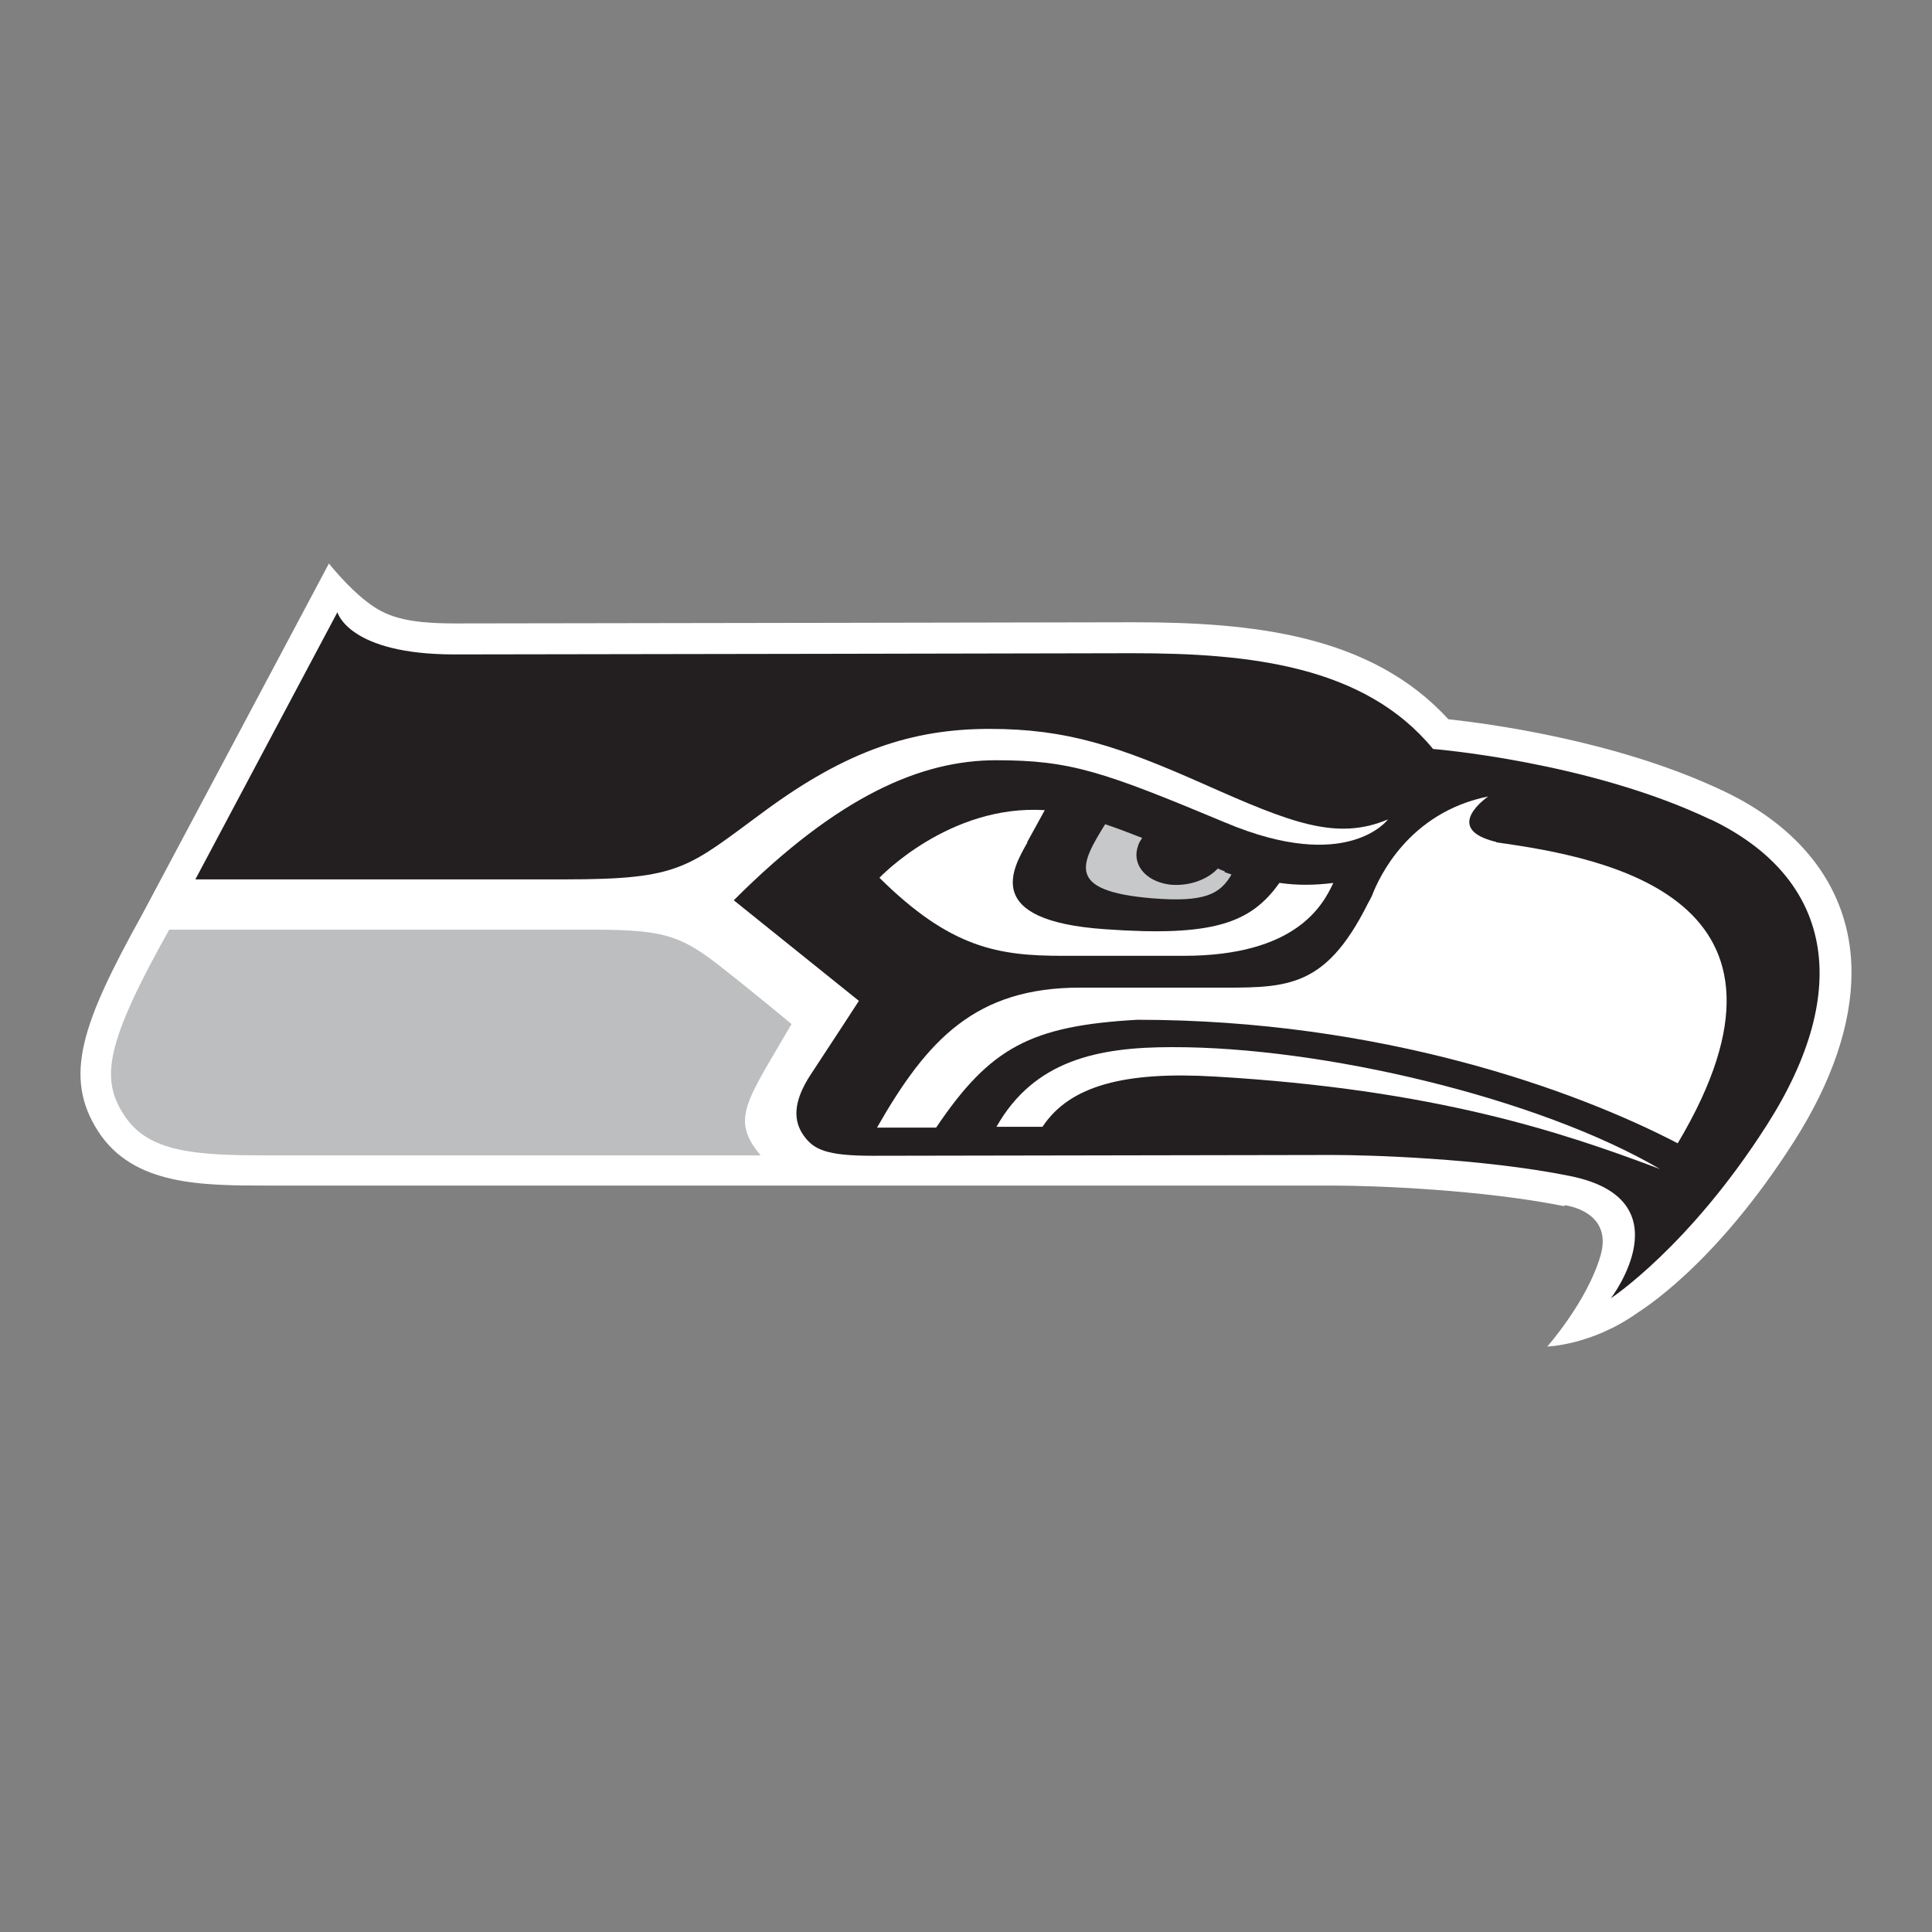 <svg width="48" height="48" viewBox="0 0 48 48" fill="none" xmlns="http://www.w3.org/2000/svg">
<rect x="0" y="0" width="48" height="48" fill="#808080" stroke="none"/>
<path d="M38.852 29.965C36.853 29.565 34.214 29.455 33.104 29.455H6.663C5.013 29.455 3.314 29.455 2.444 28.116C1.554 26.746 2.044 25.406 3.534 22.717C3.644 22.517 8.172 14 8.172 14C8.172 14 8.632 14.58 9.102 14.94C9.562 15.3 10.032 15.489 11.301 15.489C13.54 15.489 28.006 15.46 28.156 15.46C31.095 15.46 34.054 15.759 35.983 17.869C36.983 17.979 40.202 18.399 42.851 19.668C44.401 20.408 45.43 21.518 45.82 22.867C45.94 23.277 46 23.707 46 24.157C46 25.446 45.52 26.866 44.581 28.345C42.591 31.474 40.752 32.564 40.672 32.624C39.542 33.424 38.442 33.454 38.442 33.454C38.442 33.454 39.432 32.334 39.762 31.204C40.092 30.085 38.882 29.945 38.882 29.945L38.852 29.965Z" fill="white"/>
<path d="M42.512 20.368C39.483 18.918 35.604 18.608 35.604 18.608C33.905 16.539 31.046 16.229 28.146 16.229C28.146 16.229 13.561 16.259 11.292 16.259C8.653 16.259 8.383 15.21 8.383 15.21L4.854 21.848H14.041C16.93 21.848 17.08 21.558 19 20.148C21.039 18.648 22.668 18.109 24.588 18.109C26.507 18.109 27.787 18.538 29.926 19.488C32.065 20.438 33.205 20.898 34.484 20.358C34.484 20.358 33.485 21.718 30.446 20.438C27.407 19.168 26.597 18.888 24.748 18.888C22.898 18.888 20.839 19.758 18.23 22.367L21.339 24.866C21.339 24.866 20.619 25.976 20.149 26.686C19.679 27.396 19.719 27.866 19.969 28.215C20.219 28.565 20.539 28.715 21.689 28.715C22.838 28.715 32.065 28.695 33.095 28.695C33.995 28.695 36.804 28.775 38.993 29.215C41.902 29.795 40.023 32.254 40.023 32.254C40.023 32.254 41.972 30.974 43.901 27.945C46.051 24.577 45.521 21.808 42.502 20.358L42.512 20.368Z" fill="#231F20"/>
<path d="M37.174 20.918C35.794 20.588 36.974 19.788 36.974 19.788C34.994 20.188 34.255 21.807 34.085 22.257C34.055 22.317 34.025 22.377 33.985 22.447C32.885 24.646 31.905 24.537 30.036 24.537H26.837C24.238 24.537 23.038 25.826 21.789 28.015H23.258C24.598 26.026 25.607 25.486 28.256 25.336C34.304 25.336 39.133 27.076 41.682 28.405C45.311 22.317 39.923 21.308 37.174 20.928V20.918Z" fill="white"/>
<path d="M25.907 27.985C26.587 26.966 27.956 26.616 30.176 26.746C35.654 27.066 38.803 28.125 41.242 29.045C38.223 27.276 32.855 26.006 29.116 26.016C27.287 26.016 25.697 26.336 24.757 27.995H25.897L25.907 27.985Z" fill="white"/>
<path d="M31.785 21.937C31.076 22.937 30.136 23.277 27.467 23.087C24.368 22.877 25.168 21.567 25.527 20.928C25.527 20.928 25.527 20.928 25.517 20.928C25.617 20.748 25.787 20.438 25.957 20.128C23.578 19.978 21.849 21.808 21.849 21.808C23.618 23.557 24.798 23.747 26.407 23.747H29.406C32.195 23.747 32.865 22.497 33.125 21.937C32.645 21.997 32.215 21.997 31.805 21.937H31.785Z" fill="white"/>
<path d="M30.426 21.648C30.366 21.628 30.306 21.598 30.256 21.578C29.986 21.867 29.516 22.027 29.056 21.977C28.457 21.897 28.107 21.468 28.277 21.008C28.297 20.938 28.337 20.878 28.377 20.818C28.067 20.698 27.757 20.578 27.457 20.478C26.837 21.478 26.477 22.137 28.617 22.317C29.946 22.427 30.316 22.207 30.596 21.727C30.536 21.707 30.486 21.688 30.426 21.668V21.648Z" fill="#C7C8CA"/>
<path d="M19.669 25.436C18.559 27.356 18.129 27.796 18.899 28.705H6.663C4.854 28.705 3.684 28.635 3.084 27.706C2.494 26.806 2.614 25.936 4.204 23.097H14.601C16.39 23.097 16.85 23.197 17.829 23.957C18.799 24.716 19.669 25.446 19.669 25.446V25.436Z" fill="#BCBEC0"/>
</svg>
